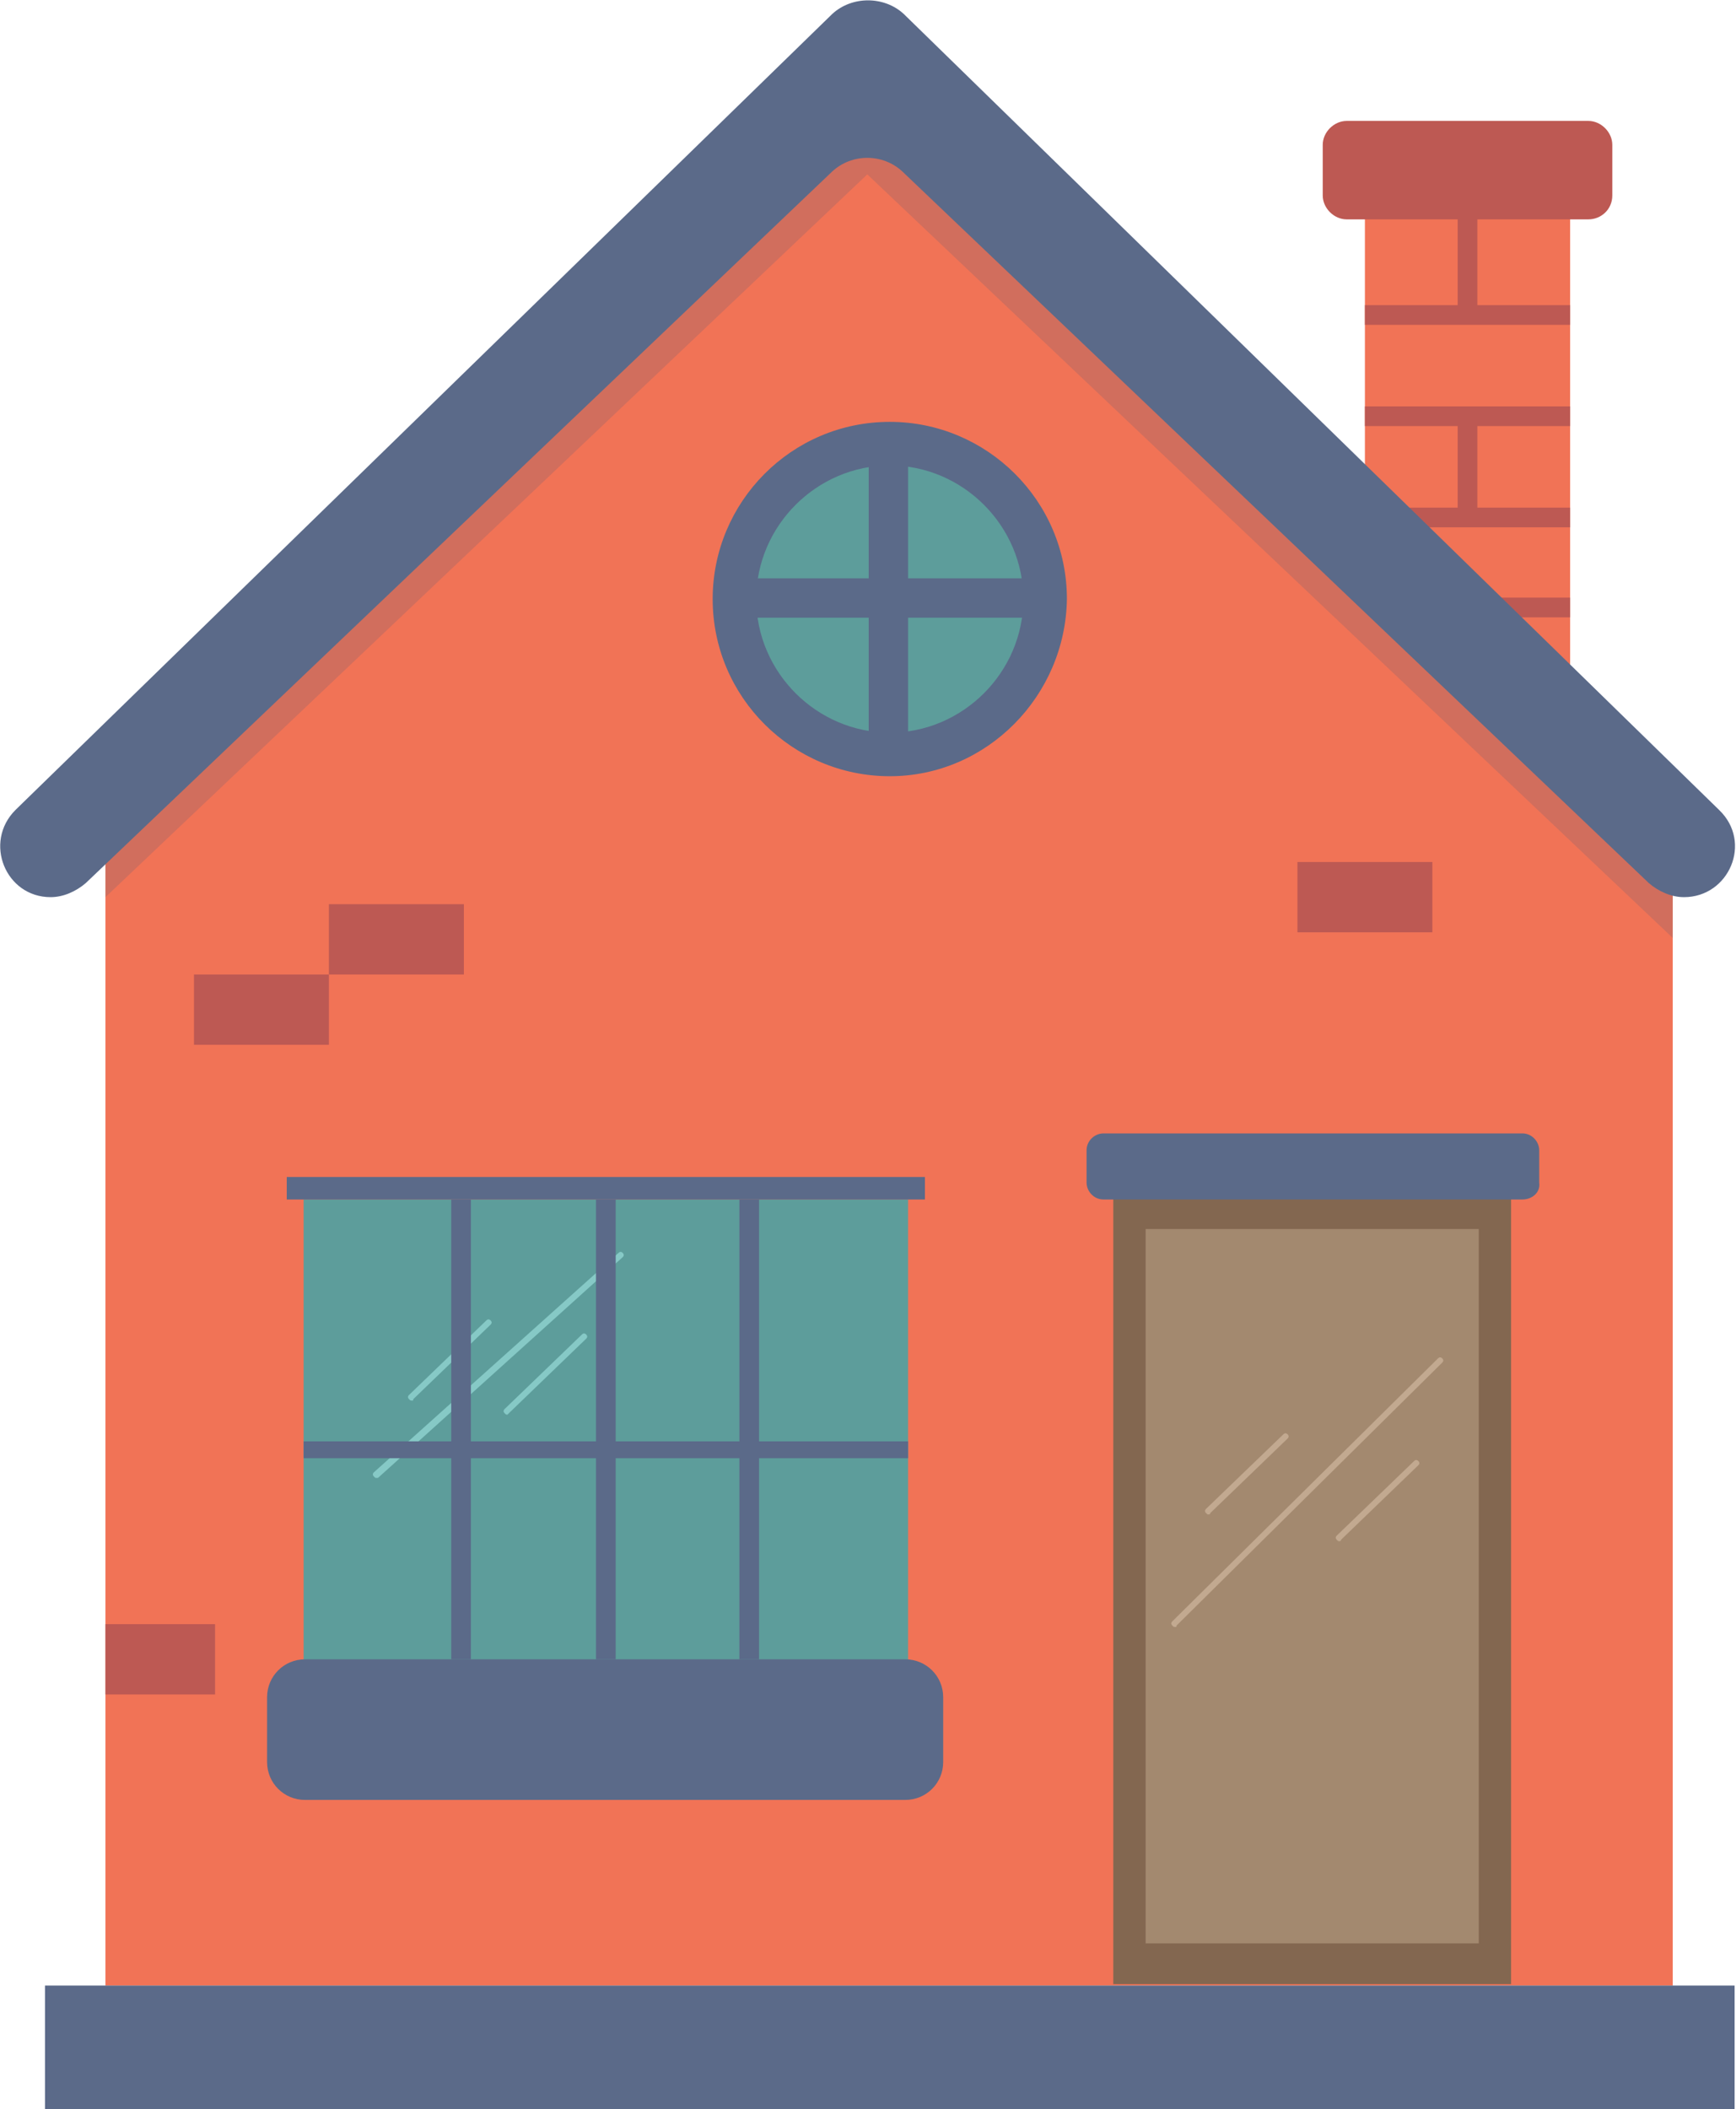 <?xml version="1.0" encoding="utf-8"?>
<!-- Generator: Adobe Illustrator 22.0.0, SVG Export Plug-In . SVG Version: 6.00 Build 0)  -->
<svg version="1.1" id="Layer_1" xmlns="http://www.w3.org/2000/svg" xmlns:xlink="http://www.w3.org/1999/xlink" x="0px" y="0px"
	 viewBox="0 0 123.5 150" style="enable-background:new 0 0 123.5 150;" xml:space="preserve">
<style type="text/css">
	.st0{fill:#F17356;}
	.st1{fill:#BD5953;}
	.st2{opacity:0.2;}
	.st3{fill:#4E5876;}
	.st4{fill:#5B6A89;}
	.st5{fill:#5D9D9B;}
	.st6{fill:#836750;}
	.st7{fill:#A3896F;}
	.st8{fill:#C2A990;}
	.st9{fill:#86C9C6;}
</style>
<g>
	<g>
		<g>
			<rect x="97.1" y="13.8" class="st0" width="14.6" height="36.6"/>
		</g>
		<g>
			<path class="st1" d="M113,15.6H95.8c-0.9,0-1.7-0.8-1.7-1.7v-3.6c0-0.9,0.8-1.7,1.7-1.7H113c0.9,0,1.7,0.8,1.7,1.7v3.6
				C114.7,14.9,113.9,15.6,113,15.6z"/>
		</g>
		<g>
			<rect x="97.1" y="21.7" class="st1" width="14.6" height="1.4"/>
		</g>
		<g>
			<rect x="103.7" y="13.7" class="st1" width="1.4" height="8.6"/>
		</g>
		<g>
			<rect x="103.7" y="29" class="st1" width="1.4" height="8.1"/>
		</g>
		<g>
			<rect x="97.1" y="28.9" class="st1" width="14.6" height="1.4"/>
		</g>
		<g>
			<rect x="97.1" y="36.1" class="st1" width="14.6" height="1.4"/>
		</g>
		<g>
			<rect x="97.1" y="42.5" class="st1" width="14.6" height="1.4"/>
		</g>
	</g>
	<g>
		<polygon class="st0" points="60.2,4.7 7.5,57.1 7.5,72 7.5,141.2 119,141.2 119,72 119,62.1 		"/>
	</g>
	<g class="st2">
		<path class="st3" d="M61.7,1.1L7.5,55.2v8.6l54.2-51.4L119,66.7v-5.4c1.4,0,2.1-1.8,1.1-2.8L61.7,1.1z"/>
	</g>
	<g>
		<rect x="3.2" y="141.2" class="st4" width="120.2" height="8.8"/>
	</g>
	<g>
		<rect x="21.6" y="85.3" class="st5" width="43" height="35.6"/>
	</g>
	<g>
		<rect x="79.2" y="83.7" class="st6" width="28.3" height="57.4"/>
	</g>
	<g>
		<rect x="81.5" y="87.4" class="st7" width="23.7" height="50.8"/>
	</g>
	<g>
		<path class="st4" d="M108.3,85.3H78.5c-0.7,0-1.2-0.6-1.2-1.2v-2.3c0-0.7,0.6-1.2,1.2-1.2h29.8c0.7,0,1.2,0.6,1.2,1.2v2.3
			C109.6,84.8,109,85.3,108.3,85.3z"/>
	</g>
	<g>
		<path class="st4" d="M59.2,1L1.1,57.6c-2.3,2.3-0.7,6.2,2.5,6.2l0,0c0.9,0,1.8-0.4,2.5-1l53.1-50.6c1.4-1.3,3.6-1.3,5,0l53.1,50.6
			c0.7,0.6,1.6,1,2.5,1l0,0c3.2,0,4.9-3.9,2.5-6.2L64.3,1C62.9-0.3,60.6-0.3,59.2,1z"/>
	</g>
	<g>
		<rect x="13.8" y="69.3" class="st1" width="9.6" height="5"/>
	</g>
	<g>
		<rect x="92.3" y="61.3" class="st1" width="9.6" height="5"/>
	</g>
	<g>
		<rect x="23.4" y="64.3" class="st1" width="9.6" height="5"/>
	</g>
	<g>
		<rect x="7.5" y="115.5" class="st1" width="7.8" height="5"/>
	</g>
	<g>
		<rect x="20.4" y="83.7" class="st4" width="45.4" height="1.6"/>
	</g>
	<g>
		<path class="st8" d="M86,107.7c-0.1,0-0.1,0-0.2-0.1c-0.1-0.1-0.1-0.2,0-0.3l5.5-5.3c0.1-0.1,0.2-0.1,0.3,0c0.1,0.1,0.1,0.2,0,0.3
			l-5.5,5.3C86.1,107.7,86,107.7,86,107.7z"/>
	</g>
	<g>
		<g>
			<path class="st9" d="M29.3,99.6c-0.1,0-0.1,0-0.2-0.1c-0.1-0.1-0.1-0.2,0-0.3l5.5-5.3c0.1-0.1,0.2-0.1,0.3,0
				c0.1,0.1,0.1,0.2,0,0.3l-5.5,5.3C29.4,99.6,29.4,99.6,29.3,99.6z"/>
		</g>
		<g>
			<path class="st9" d="M36.1,100.6c-0.1,0-0.1,0-0.2-0.1c-0.1-0.1-0.1-0.2,0-0.3l5.5-5.3c0.1-0.1,0.2-0.1,0.3,0
				c0.1,0.1,0.1,0.2,0,0.3l-5.5,5.3C36.2,100.5,36.1,100.6,36.1,100.6z"/>
		</g>
		<g>
			<path class="st9" d="M26.8,105.1c-0.1,0-0.1,0-0.2-0.1c-0.1-0.1-0.1-0.2,0-0.3L44,89.1c0.1-0.1,0.2-0.1,0.3,0
				c0.1,0.1,0.1,0.2,0,0.3L27,105C26.9,105.1,26.9,105.1,26.8,105.1z"/>
		</g>
	</g>
	<g>
		<path class="st8" d="M95.3,109.6c-0.1,0-0.1,0-0.2-0.1c-0.1-0.1-0.1-0.2,0-0.3l5.5-5.3c0.1-0.1,0.2-0.1,0.3,0
			c0.1,0.1,0.1,0.2,0,0.3l-5.5,5.3C95.4,109.6,95.3,109.6,95.3,109.6z"/>
	</g>
	<g>
		<path class="st8" d="M83.6,115.7c-0.1,0-0.1,0-0.2-0.1c-0.1-0.1-0.1-0.2,0-0.3l18.9-18.7c0.1-0.1,0.2-0.1,0.3,0
			c0.1,0.1,0.1,0.2,0,0.3l-18.9,18.7C83.7,115.7,83.7,115.7,83.6,115.7z"/>
	</g>
	<g>
		<g>
			<g>
				<g>
					<rect x="32.1" y="85.3" class="st4" width="1.4" height="32.7"/>
				</g>
			</g>
			<g>
				<g>
					<rect x="42.4" y="85.3" class="st4" width="1.4" height="32.7"/>
				</g>
			</g>
			<g>
				<g>
					<rect x="52.6" y="85.3" class="st4" width="1.4" height="32.7"/>
				</g>
			</g>
		</g>
		<g>
			<g>
				<rect x="21.6" y="102.5" class="st4" width="43" height="1.2"/>
			</g>
		</g>
	</g>
	<g>
		<g>
			<ellipse transform="matrix(0.164 -0.986 0.986 0.164 10.852 98.005)" class="st5" cx="63.3" cy="42.6" rx="11" ry="11"/>
		</g>
		<g>
			<g>
				<path class="st4" d="M63.3,55.2c-6.9,0-12.6-5.6-12.6-12.6c0-6.9,5.6-12.6,12.6-12.6c6.9,0,12.6,5.6,12.6,12.6
					C75.8,49.5,70.2,55.2,63.3,55.2z M63.3,33.1c-5.2,0-9.5,4.3-9.5,9.5c0,5.2,4.3,9.5,9.5,9.5c5.2,0,9.5-4.3,9.5-9.5
					C72.8,37.4,68.5,33.1,63.3,33.1z"/>
			</g>
		</g>
		<g>
			<rect x="61.8" y="32.1" class="st4" width="2.8" height="20.9"/>
		</g>
		<g>
			
				<rect x="61.8" y="32.1" transform="matrix(-1.836970e-16 1 -1 -1.836970e-16 105.867 -20.672)" class="st4" width="2.8" height="20.9"/>
		</g>
	</g>
	<g>
		<path class="st4" d="M21.7,118h42.7c1.5,0,2.7,1.2,2.7,2.7v4.6c0,1.5-1.2,2.7-2.7,2.7H21.7c-1.5,0-2.7-1.2-2.7-2.7v-4.6
			C19,119.2,20.2,118,21.7,118z"/>
	</g>
</g>
</svg>
